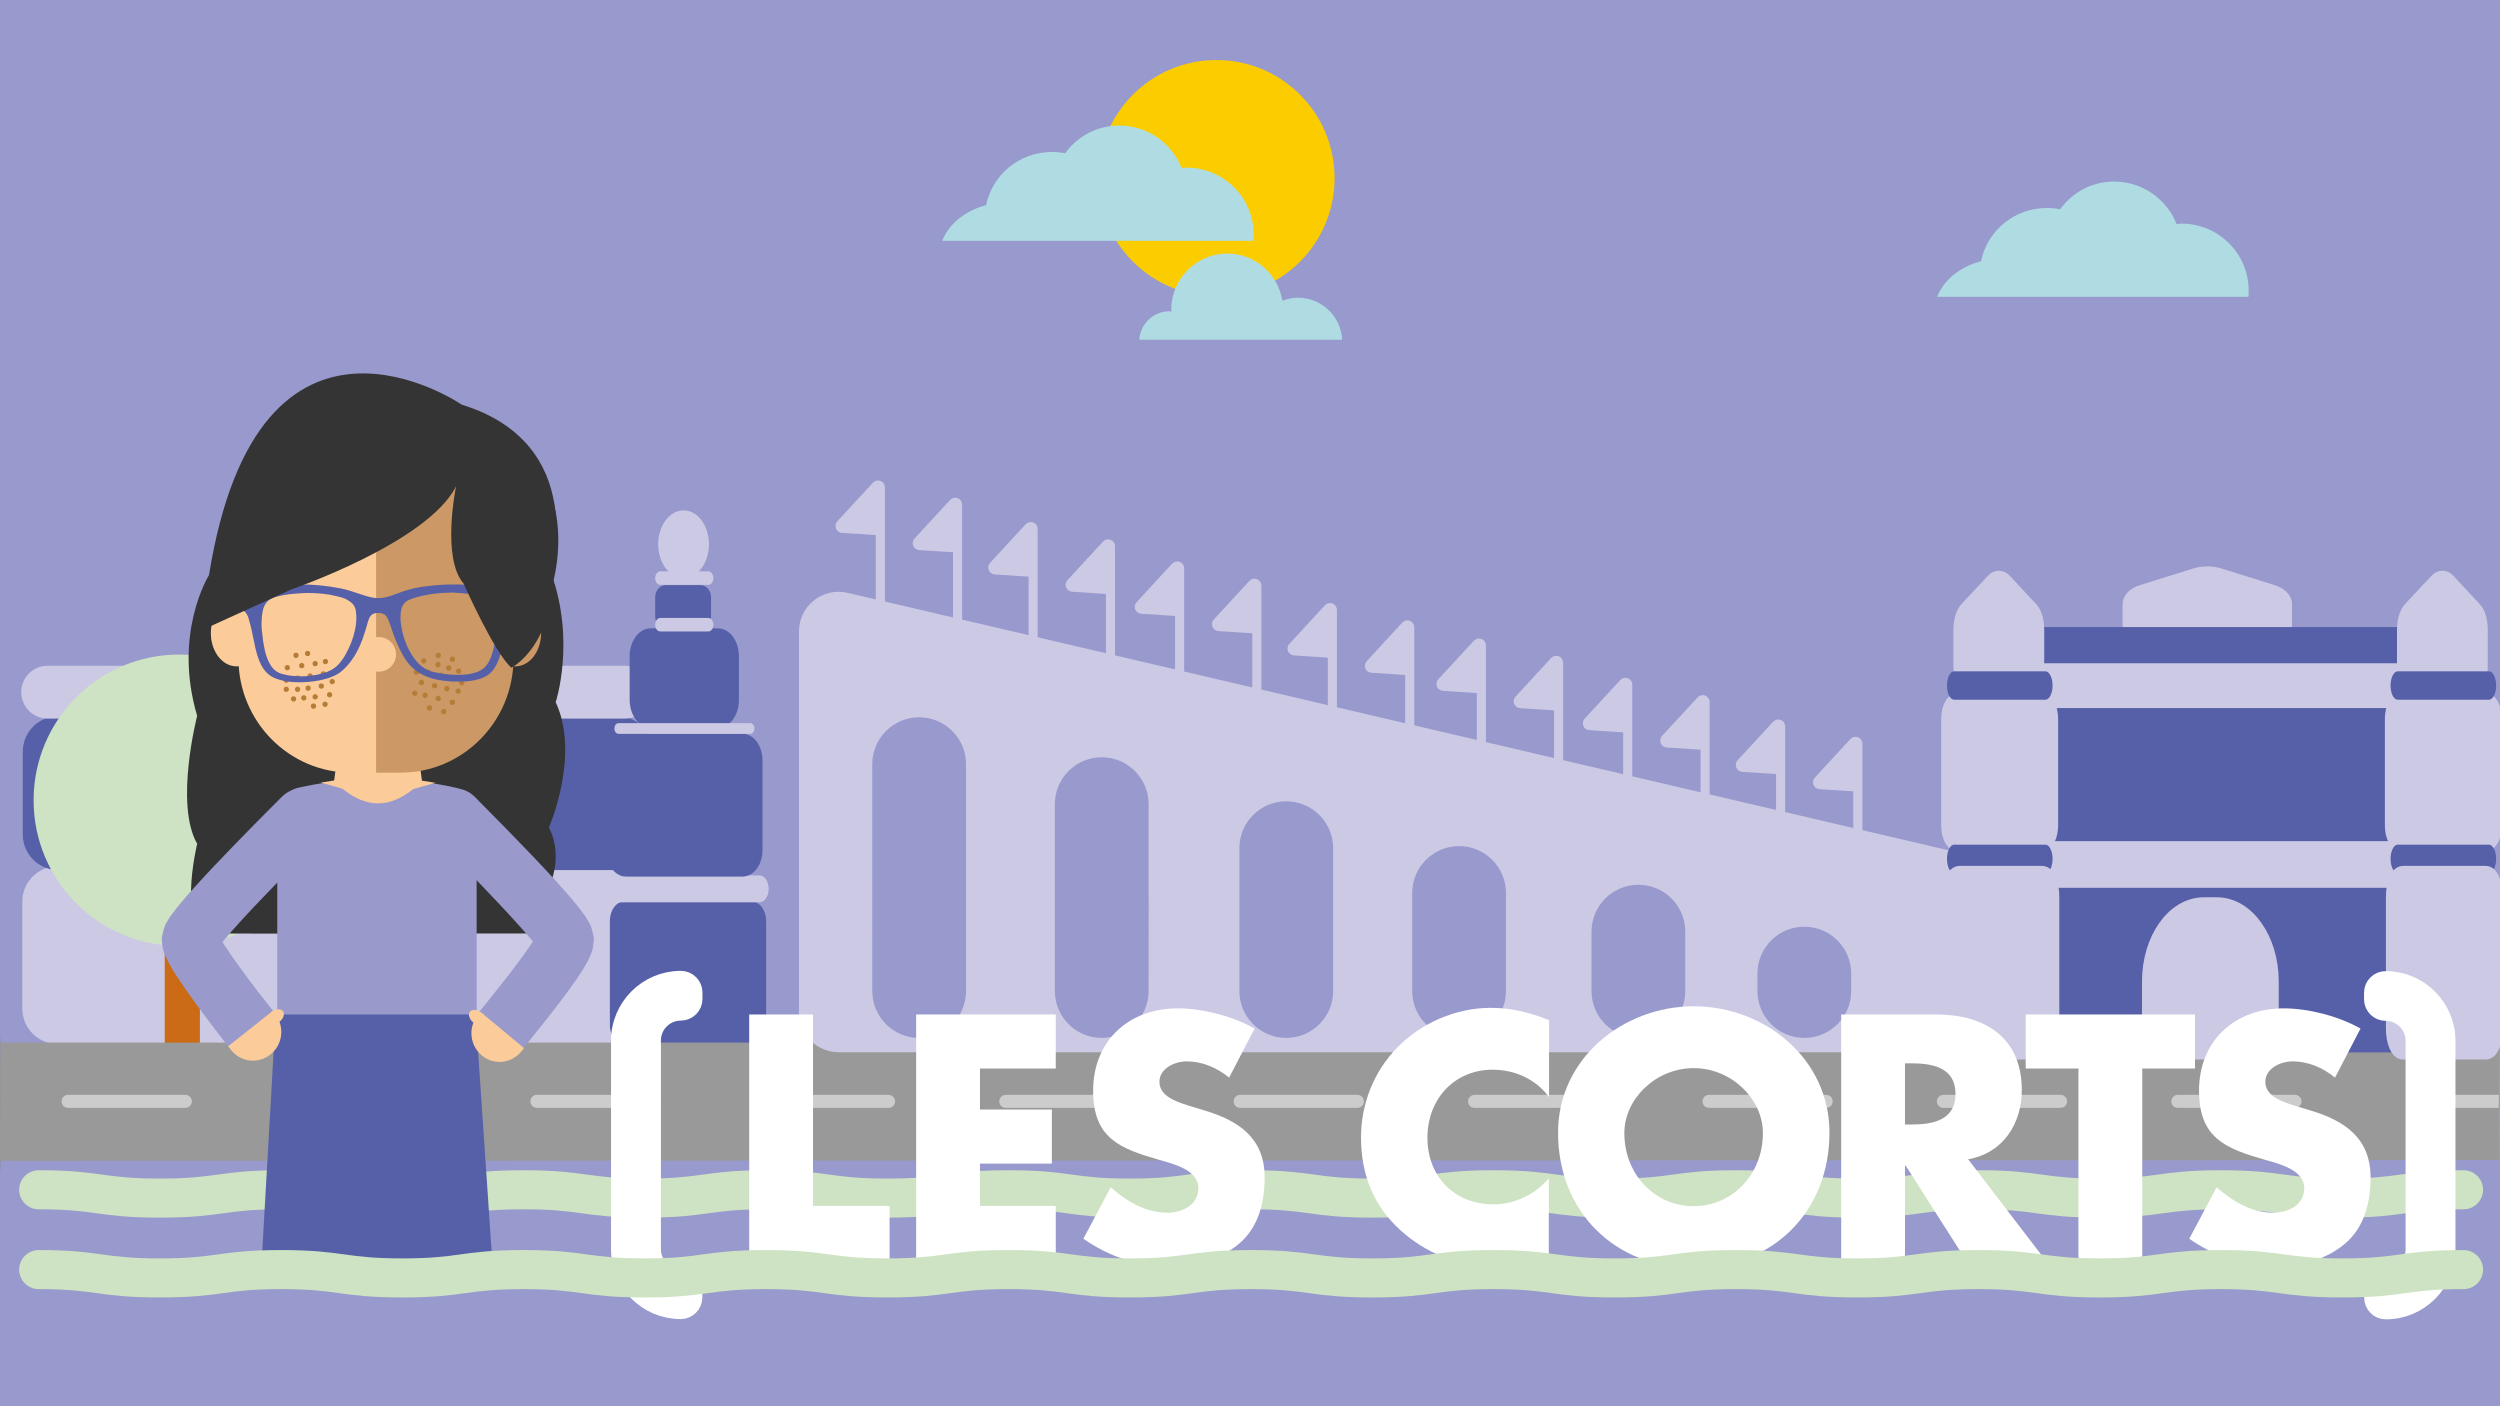 <?xml version="1.0" encoding="utf-8"?>
<!-- Generator: Adobe Illustrator 18.1.0, SVG Export Plug-In . SVG Version: 6.00 Build 0)  -->
<svg version="1.1" xmlns="http://www.w3.org/2000/svg" xmlns:xlink="http://www.w3.org/1999/xlink" x="0px" y="0px" viewBox="0 0 1919.7 1080" enable-background="new 0 0 1919.7 1080" xml:space="preserve">
	<rect x="0" y="0" width="1919.7" height="1080" fill="#808080" stroke="none"/>
	<g id="FONS">
		<path fill="#9899CC" d="M0,0v794.4c0.7,4.3,0.7,102.4,0,106.7V1080h1919.7V0H0z"/>
	</g>
	<g id="SOL">
		<path fill="#FBCD00" d="M1024.8,136.8c0-50.1-40.6-90.7-90.7-90.7c-50.1,0-90.7,40.6-90.7,90.7c0,50.1,40.6,90.7,90.7,90.7
		C984.2,227.5,1024.8,186.9,1024.8,136.8z"/>
	</g>
	<g id="EDIFICI_2">
		<g>
			<ellipse fill="#CCC9E5" cx="524.9" cy="417.9" rx="19.5" ry="26"/>
			<path fill-rule="evenodd" clip-rule="evenodd" fill="#CCC9E5" d="M473.7,801.7H44.4c-15.1,0-27.3-12.2-27.3-27.3v-82
			c0-15.1,12.2-27.3,27.3-27.3h429.3c15.1,0,27.3,12.2,27.3,27.3v82C501,789.5,488.8,801.7,473.7,801.7z"/>
			<path fill-rule="evenodd" clip-rule="evenodd" fill="#5660A8" d="M474.1,668.1H44.8c-15.1,0-27.3-12.2-27.3-27.3v-63.6
			c0-15.1,12.2-27.3,27.3-27.3h429.3c15.1,0,27.3,12.2,27.3,27.3v63.6C501.4,655.9,489.2,668.1,474.1,668.1z"/>
			<path fill-rule="evenodd" clip-rule="evenodd" fill="#CCC9E5" d="M479.9,551.8H36.6c-11.2,0-20.3-9.1-20.3-20.3v0
			c0-11.2,9.1-20.3,20.3-20.3h443.2c11.2,0,20.3,9.1,20.3,20.3v0C500.2,542.7,491.1,551.8,479.9,551.8z"/>
			<path fill-rule="evenodd" clip-rule="evenodd" fill="#5660A8" d="M479.5,801.8h97.6c6.2,0,11.2-6.7,11.2-15v-79.6
			c0-8.3-5-15-11.2-15h-97.6c-6.2,0-11.2,6.7-11.2,15v79.6C468.2,795.1,473.3,801.8,479.5,801.8z"/>
			<path fill-rule="evenodd" clip-rule="evenodd" fill="#CCC9E5" d="M473.4,692.9h109.7c3.2,0,6-3.1,6.9-7.5l0,0
			c1.3-6.6-2.1-13.2-6.9-13.2H473.4c-4.7,0-8.1,6.6-6.9,13.2v0C467.4,689.8,470.2,692.9,473.4,692.9z"/>
			<path fill-rule="evenodd" clip-rule="evenodd" fill="#CCC9E5" d="M503.1,443.9L503.1,443.9c0,2.9,1.8,5.2,3.9,5.2h36.9
			c2.2,0,3.9-2.3,3.9-5.2l0,0c0-2.9-1.8-5.2-3.9-5.2H507C504.9,438.7,503.1,441,503.1,443.9z"/>
			<rect x="487.3" y="502.1" fill-rule="evenodd" clip-rule="evenodd" fill="#F3C100" width="57.1" height="8.6"/>
			<path fill-rule="evenodd" clip-rule="evenodd" fill="#5660A8" d="M480.6,673.1h89.7c8.4,0,15.2-9.1,15.2-20.3v-69
			c0-11.2-6.8-20.3-15.2-20.3h-89.7c-8.4,0-15.2,9.1-15.2,20.3v69C465.5,664,472.3,673.1,480.6,673.1z"/>
			<path fill-rule="evenodd" clip-rule="evenodd" fill="#5660A8" d="M499.6,558.9h51.7c8.9,0,16.1-9.6,16.1-21.4v-33.6
			c0-11.8-7.2-21.4-16.1-21.4h-51.7c-8.9,0-16.1,9.6-16.1,21.4v33.6C483.6,549.3,490.8,558.9,499.6,558.9z"/>
			<path fill-rule="evenodd" clip-rule="evenodd" fill="#CCC9E5" d="M474.9,563.5h101.3c1.7,0,3.1-1.8,3.1-4.1l0,0
			c0-2.3-1.4-4.1-3.1-4.1H474.9c-1.7,0-3.1,1.8-3.1,4.1l0,0C471.8,561.7,473.2,563.5,474.9,563.5z"/>
			<path fill-rule="evenodd" clip-rule="evenodd" fill="#5660A8" d="M511.3,482.5h26.5c4.5,0,8.2-4.2,8.2-9.3v-14.6
			c0-5.2-3.7-9.3-8.2-9.3h-26.5c-4.5,0-8.2,4.2-8.2,9.3v14.6C503.1,478.3,506.8,482.5,511.3,482.5z"/>
			<path fill-rule="evenodd" clip-rule="evenodd" fill="#CCC9E5" d="M503.1,479.7L503.1,479.7c0,2.9,1.8,5.2,3.9,5.2h36.9
			c2.2,0,3.9-2.3,3.9-5.2l0,0c0-2.9-1.8-5.2-3.9-5.2H507C504.9,474.5,503.1,476.8,503.1,479.7z"/>
		</g>
	</g>
	<g id="ARBRES">
		<g>
			<rect x="126.5" y="614.9" fill="#CB6B15" width="27" height="191"/>
		</g>
		<path fill="#CEE3C3" d="M249.6,614.5c0,61.8-50.1,111.9-111.9,111.9l0,0c-61.8,0-111.9-50.1-111.9-111.9l0,0
		c0-61.8,50.1-111.9,111.9-111.9l0,0C199.5,502.7,249.6,552.8,249.6,614.5L249.6,614.5z"/>
	</g>
	<g id="ONADES_1_CAPA_INFERIOR">
		<g>
			<path
				fill="none"
				stroke="#CEE3C3"
				stroke-width="30"
				stroke-linecap="round"
				stroke-linejoin="round"
				stroke-miterlimit="10"
				d="
			M29.7,913.6c46.5,0,46.5,6.4,93.1,6.4c46.5,0,46.5-6.4,93.1-6.4c46.5,0,46.5,6.4,93.1,6.4c46.5,0,46.5-6.4,93.1-6.4
			c46.5,0,46.5,6.4,93.1,6.4c46.5,0,46.5-6.4,93.1-6.4c46.5,0,46.5,6.4,93.1,6.4c46.5,0,46.5-6.4,93.1-6.4c46.5,0,46.5,6.4,93.1,6.4
			c46.5,0,46.5-6.4,93.1-6.4c46.5,0,46.5,6.4,93.1,6.4c46.5,0,46.5-6.4,93.1-6.4c46.5,0,46.5,6.4,93.1,6.4c46.5,0,46.5-6.4,93.1-6.4
			c46.5,0,46.5,6.4,93.1,6.4c46.5,0,46.5-6.4,93.1-6.4c46.5,0,46.5,6.4,93.1,6.4c46.5,0,46.5-6.4,93.1-6.4c46.5,0,46.5,6.4,93.1,6.4
			s46.5-6.4,93.1-6.4"/>
		</g>
	</g>
	<g id="CARRETERA">
		<path fill="#999999" d="M1919.1,800.6H0.3L0,891.4l1919-0.6C1918.7,867.8,1918.7,817,1919.1,800.6z"/>
		<path fill="#CDCCCC" d="M1918.8,840.7h-66.5c-2.8,0-5,2.2-5,5c0,2.8,2.2,5,5,5h66.4C1918.8,847.4,1918.8,844,1918.8,840.7z"/>
		<path fill="#CDCCCC" d="M1402.3,840.7h-90c-2.8,0-5,2.2-5,5c0,2.8,2.2,5,5,5h90c2.8,0,5-2.2,5-5
		C1407.3,843,1405.1,840.7,1402.3,840.7z"/>
		<path fill="#CDCCCC" d="M1582.3,840.7h-90c-2.8,0-5,2.2-5,5c0,2.8,2.2,5,5,5h90c2.8,0,5-2.2,5-5
		C1587.3,843,1585.1,840.7,1582.3,840.7z"/>
		<path fill="#CDCCCC" d="M1762.3,840.7h-90c-2.8,0-5,2.2-5,5c0,2.8,2.2,5,5,5h90c2.8,0,5-2.2,5-5
		C1767.3,843,1765.1,840.7,1762.3,840.7z"/>
		<path fill="#CDCCCC" d="M142.3,840.7h-90c-2.8,0-5,2.2-5,5c0,2.8,2.2,5,5,5h90c2.8,0,5-2.2,5-5C147.3,843,145.1,840.7,142.3,840.7z
		"/>
		<path fill="#CDCCCC" d="M322.3,840.7h-90c-2.8,0-5,2.2-5,5c0,2.8,2.2,5,5,5h90c2.8,0,5-2.2,5-5C327.3,843,325.1,840.7,322.3,840.7z
		"/>
		<path fill="#CDCCCC" d="M682.3,840.7h-90c-2.8,0-5,2.2-5,5c0,2.8,2.2,5,5,5h90c2.8,0,5-2.2,5-5C687.3,843,685.1,840.7,682.3,840.7z
		"/>
		<path fill="#CDCCCC" d="M1042.3,840.7h-90c-2.8,0-5,2.2-5,5c0,2.8,2.2,5,5,5h90c2.8,0,5-2.2,5-5
		C1047.3,843,1045.1,840.7,1042.3,840.7z"/>
		<g display="none">
			<path
				display="inline"
				fill="#999999"
				d="M-115.7-1376.4v726.7c0,62.4-50.8,113.2-113.2,113.2h-206.7
			c-112.2,0-203.4,91.3-203.4,203.4v79.2c0,62.4-50.8,113.2-113.2,113.2h-249.3c-89.9,0-166.4,58.7-193.2,139.7
			c23.7-0.2,52.7-0.1,56.5-0.1c0.4,0,21.7,0,43.2,0.1c20.4-29.8,54.7-49.5,93.5-49.5h249.3c112.2,0,203.4-91.3,203.4-203.4v-79.2
			c0-62.4,50.8-113.2,113.2-113.2h206.7c112.2,0,203.4-91.3,203.4-203.4v-726.7c0-112.2-91.3-203.4-203.4-203.4h-2199.5
			c-112.2,0-203.4,91.3-203.4,203.4v20.8c0,62.4-50.8,113.2-113.2,113.2h-853.5c-62.4,0-113.2-50.8-113.2-113.2v-1092
			c0-62.4,50.8-113.2,113.2-113.2h578.2c112.2,0,203.4-91.3,203.4-203.4v-765.1c0-62.4,50.8-113.2,113.2-113.2h783v-90.2h-783
			c-112.2,0-203.4,91.3-203.4,203.4v765.1c0,62.4-50.8,113.2-113.2,113.2h-578.2c-112.2,0-203.4,91.3-203.4,203.4v1092
			c0,112.2,91.3,203.4,203.4,203.4h853.5c112.2,0,203.4-91.3,203.4-203.4v-20.8c0-62.4,50.8-113.2,113.2-113.2h2199.5
			C-166.5-1489.6-115.7-1438.8-115.7-1376.4z"/>
			<path display="inline" fill="#CDCCCC" d="M-2862-2968c-2.8,0-5,2.2-5,5v90c0,2.8,2.2,5,5,5c2.8,0,5-2.2,5-5v-90
			C-2857-2965.8-2859.2-2968-2862-2968z"/>
			<path display="inline" fill="#CDCCCC" d="M-2862-3148c-2.8,0-5,2.2-5,5v90c0,2.8,2.2,5,5,5c2.8,0,5-2.2,5-5v-90
			C-2857-3145.8-2859.2-3148-2862-3148z"/>
			<path display="inline" fill="#CDCCCC" d="M-2705.7-1207.4c-12.8,3.4-26,5.1-39.3,5.1h-48.9c-2.8,0-5,2.2-5,5c0,2.8,2.2,5,5,5h48.9
			c14.2,0,28.3-1.8,41.9-5.4c2.7-0.7,4.3-3.4,3.6-6.1C-2700.3-1206.5-2703-1208.1-2705.7-1207.4z"/>
			<path display="inline" fill="#CDCCCC" d="M-2884-1202.3h-90c-2.8,0-5,2.2-5,5c0,2.8,2.2,5,5,5h90c2.8,0,5-2.2,5-5
			C-2879-1200-2881.2-1202.3-2884-1202.3z"/>
			<path display="inline" fill="#CDCCCC" d="M-2862-3328c-2.8,0-5,2.2-5,5v90c0,2.8,2.2,5,5,5c2.8,0,5-2.2,5-5v-90
			C-2857-3325.8-2859.2-3328-2862-3328z"/>
			<path display="inline" fill="#CDCCCC" d="M-3603.8-1202.4c-29.3-1-57.5-10.3-81.6-26.9c-2.3-1.6-5.4-1-7,1.3c-1.6,2.3-1,5.4,1.3,7
			c25.7,17.7,55.8,27.6,87,28.6c0.1,0,0.1,0,0.2,0c2.7,0,4.9-2.1,5-4.8C-3598.9-1200-3601-1202.3-3603.8-1202.4z"/>
			<path display="inline" fill="#CDCCCC" d="M-2862-3508c-2.8,0-5,2.2-5,5v90c0,2.8,2.2,5,5,5c2.8,0,5-2.2,5-5v-90
			C-2857-3505.8-2859.2-3508-2862-3508z"/>
			<path display="inline" fill="#CDCCCC" d="M-2862-2788c-2.8,0-5,2.2-5,5v18.7c0,23.4-5.1,45.8-15.2,66.7c-1.2,2.5-0.2,5.5,2.3,6.7
			c0.7,0.3,1.4,0.5,2.2,0.5c1.9,0,3.6-1,4.5-2.8c10.8-22.2,16.2-46.1,16.2-71v-18.7C-2857-2785.8-2859.2-2788-2862-2788z"/>
			<path display="inline" fill="#CDCCCC" d="M-3424-1202.3h-90c-2.8,0-5,2.2-5,5c0,2.8,2.2,5,5,5h90c2.8,0,5-2.2,5-5
			C-3419-1200-3421.2-1202.3-3424-1202.3z"/>
			<path display="inline" fill="#CDCCCC" d="M-2932.9-2632.2c-1.5-2.3-4.5-3.1-6.9-1.6c-24.1,14.9-52,22.8-80.5,22.8h-2.5
			c-2.8,0-5,2.2-5,5c0,2.8,2.2,5,5,5h2.5c30.4,0,60-8.4,85.8-24.3C-2932.2-2626.7-2931.5-2629.8-2932.9-2632.2z"/>
			<path display="inline" fill="#CDCCCC" d="M-3467.8-2606c0-2.8-2.2-5-5-5h-90c-2.8,0-5,2.2-5,5c0,2.8,2.2,5,5,5h90
			C-3470-2601-3467.8-2603.2-3467.8-2606z"/>
			<path display="inline" fill="#CDCCCC" d="M-3287.8-2606c0-2.8-2.2-5-5-5h-90c-2.8,0-5,2.2-5,5c0,2.8,2.2,5,5,5h90
			C-3290-2601-3287.8-2603.2-3287.8-2606z"/>
			<path display="inline" fill="#CDCCCC" d="M-3244-1202.3h-90c-2.8,0-5,2.2-5,5c0,2.8,2.2,5,5,5h90c2.8,0,5-2.2,5-5
			C-3239-1200-3241.2-1202.3-3244-1202.3z"/>
			<path display="inline" fill="#CDCCCC" d="M-3064-1202.3h-90c-2.8,0-5,2.2-5,5c0,2.8,2.2,5,5,5h90c2.8,0,5-2.2,5-5
			C-3059-1200-3061.2-1202.3-3064-1202.3z"/>
			<path
				display="inline"
				fill="#CDCCCC"
				d="M-2789-3662.8c-1.6-2.3-4.7-2.9-7-1.3c-25.8,17.7-45.8,42.2-58,70.9
			c-1.1,2.5,0.1,5.5,2.6,6.6c0.6,0.3,1.3,0.4,2,0.4c1.9,0,3.8-1.1,4.6-3c11.4-26.9,30.3-49.9,54.5-66.5
			C-2788.1-3657.5-2787.5-3660.6-2789-3662.8z"/>
			<path display="inline" fill="#CDCCCC" d="M-1645.7-1539.7h-90c-2.8,0-5,2.2-5,5c0,2.8,2.2,5,5,5h90c2.8,0,5-2.2,5-5
			C-1640.7-1537.5-1642.9-1539.7-1645.7-1539.7z"/>
			<path display="inline" fill="#CDCCCC" d="M-1465.7-1539.7h-90c-2.8,0-5,2.2-5,5c0,2.8,2.2,5,5,5h90c2.8,0,5-2.2,5-5
			C-1460.7-1537.5-1462.9-1539.7-1465.7-1539.7z"/>
			<path display="inline" fill="#CDCCCC" d="M-1825.7-1539.7h-90c-2.8,0-5,2.2-5,5c0,2.8,2.2,5,5,5h90c2.8,0,5-2.2,5-5
			C-1820.7-1537.5-1822.9-1539.7-1825.7-1539.7z"/>
			<path
				display="inline"
				fill="#CDCCCC"
				d="M-2588.2-1333c-2.7-0.5-5.3,1.3-5.8,4.1c-5.1,28.8-18.2,55.4-38.1,77
			c-1.9,2-1.7,5.2,0.3,7.1c1,0.9,2.2,1.3,3.4,1.3c1.4,0,2.7-0.5,3.7-1.6c21.2-23,35.2-51.4,40.6-82.1
			C-2583.7-1329.9-2585.5-1332.5-2588.2-1333z"/>
			<path display="inline" fill="#CDCCCC" d="M-1285.7-1539.7h-90c-2.8,0-5,2.2-5,5c0,2.8,2.2,5,5,5h90c2.8,0,5-2.2,5-5
			C-1280.7-1537.5-1282.9-1539.7-1285.7-1539.7z"/>
			<path display="inline" fill="#CDCCCC" d="M-1915.6-3687.7c0-2.8-2.2-5-5-5h-68.2c-2.8,0-5,2.2-5,5c0,2.8,2.2,5,5,5h68.2
			C-1917.9-3682.7-1915.6-3685-1915.6-3687.7z"/>
			<path display="inline" fill="#CDCCCC" d="M-1100.7-1534.7c0-2.8-2.2-5-5-5h-90c-2.8,0-5,2.2-5,5c0,2.8,2.2,5,5,5h90
			C-1102.9-1529.7-1100.7-1531.9-1100.7-1534.7z"/>
			<path display="inline" fill="#CDCCCC" d="M-2433.8-3687.7c0-2.8-2.2-5-5-5h-90c-2.8,0-5,2.2-5,5c0,2.8,2.2,5,5,5h90
			C-2436.1-3682.7-2433.8-3685-2433.8-3687.7z"/>
			<path
				display="inline"
				fill="#CDCCCC"
				d="M-2365.7-1539.7h-62.7c-9.4,0-18.8,0.8-28,2.4c-2.7,0.5-4.5,3.1-4.1,5.8
			c0.4,2.4,2.5,4.1,4.9,4.1c0.3,0,0.6,0,0.9-0.1c8.6-1.5,17.5-2.2,26.3-2.2h62.7c2.8,0,5-2.2,5-5
			C-2360.7-1537.5-2362.9-1539.7-2365.7-1539.7z"/>
			<path
				display="inline"
				fill="#CDCCCC"
				d="M-2538.6-1496.9c-23.1,21.1-39.6,48.2-47.6,78.2c-0.7,2.7,0.9,5.4,3.5,6.1
			c0.4,0.1,0.9,0.2,1.3,0.2c2.2,0,4.2-1.5,4.8-3.7c7.5-28.2,23-53.6,44.7-73.4c2-1.9,2.2-5,0.3-7.1
			C-2533.4-1498.7-2536.5-1498.8-2538.6-1496.9z"/>
			<path display="inline" fill="#CDCCCC" d="M-2005.7-1539.7h-90c-2.8,0-5,2.2-5,5c0,2.8,2.2,5,5,5h90c2.8,0,5-2.2,5-5
			C-2000.7-1537.5-2002.9-1539.7-2005.7-1539.7z"/>
			<path display="inline" fill="#CDCCCC" d="M-2073.8-3687.7c0-2.8-2.2-5-5-5h-90c-2.8,0-5,2.2-5,5c0,2.8,2.2,5,5,5h90
			C-2076.1-3682.7-2073.8-3685-2073.8-3687.7z"/>
			<path display="inline" fill="#CDCCCC" d="M-2253.8-3687.7c0-2.8-2.2-5-5-5h-90c-2.8,0-5,2.2-5,5c0,2.8,2.2,5,5,5h90
			C-2256.1-3682.7-2253.8-3685-2253.8-3687.7z"/>
			<path display="inline" fill="#CDCCCC" d="M-2185.7-1539.7h-90c-2.8,0-5,2.2-5,5c0,2.8,2.2,5,5,5h90c2.8,0,5-2.2,5-5
			C-2180.7-1537.5-2182.9-1539.7-2185.7-1539.7z"/>
			<path display="inline" fill="#CDCCCC" d="M-3107.8-2606c0-2.8-2.2-5-5-5h-90c-2.8,0-5,2.2-5,5c0,2.8,2.2,5,5,5h90
			C-3110-2601-3107.8-2603.2-3107.8-2606z"/>
			<path display="inline" fill="#CDCCCC" d="M-75.6-1331.9v90c0,2.8,2.2,5,5,5c2.8,0,5-2.2,5-5v-90c0-2.8-2.2-5-5-5
			C-73.3-1336.9-75.6-1334.7-75.6-1331.9z"/>
			<path display="inline" fill="#CDCCCC" d="M-65.6-701.9v-90c0-2.8-2.2-5-5-5c-2.8,0-5,2.2-5,5v90c0,2.8,2.2,5,5,5
			C-67.8-696.9-65.6-699.2-65.6-701.9z"/>
			<path display="inline" fill="#CDCCCC" d="M-65.6-971.9c0-2.8-2.2-5-5-5c-2.8,0-5,2.2-5,5v90c0,2.8,2.2,5,5,5c2.8,0,5-2.2,5-5
			V-971.9z"/>
			<path display="inline" fill="#CDCCCC" d="M-73.9-617.2c-2.7-0.6-5.4,1-6,3.7c-6.9,28.4-21.7,54.1-42.9,74.5
			c-2,1.9-2.1,5.1-0.2,7.1c1,1,2.3,1.5,3.6,1.5c1.2,0,2.5-0.5,3.5-1.4c22.6-21.7,38.4-49.1,45.7-79.3
			C-69.5-613.8-71.2-616.5-73.9-617.2z"/>
			<path display="inline" fill="#CDCCCC" d="M-65.6-1151.9c0-2.8-2.2-5-5-5c-2.8,0-5,2.2-5,5v90c0,2.8,2.2,5,5,5c2.8,0,5-2.2,5-5
			V-1151.9z"/>
			<path display="inline" fill="#CDCCCC" d="M-2708.8-3682.6c0.1,0,0.1,0,0.2,0c1.6-0.1,3.3-0.1,5-0.1h84.8c2.8,0,5-2.2,5-5
			c0-2.8-2.2-5-5-5h-84.8c-1.8,0-3.6,0-5.3,0.1c-2.8,0.1-4.9,2.4-4.8,5.2C-2713.7-3684.8-2711.5-3682.6-2708.8-3682.6z"/>
			<path display="inline" fill="#CDCCCC" d="M-3756.9-1827.2c2.8,0,5-2.2,5-5v-90c0-2.8-2.2-5-5-5c-2.8,0-5,2.2-5,5v90
			C-3761.9-1829.5-3759.6-1827.2-3756.9-1827.2z"/>
			<path display="inline" fill="#CDCCCC" d="M-3756.9-2007.2c2.8,0,5-2.2,5-5v-90c0-2.8-2.2-5-5-5c-2.8,0-5,2.2-5,5v90
			C-3761.9-2009.5-3759.6-2007.2-3756.9-2007.2z"/>
			<path display="inline" fill="#CDCCCC" d="M-3756.9-2187.2c2.8,0,5-2.2,5-5v-90c0-2.8-2.2-5-5-5c-2.8,0-5,2.2-5,5v90
			C-3761.9-2189.5-3759.6-2187.2-3756.9-2187.2z"/>
			<path display="inline" fill="#CDCCCC" d="M-3751.9-1355.6v-26.6c0-2.8-2.2-5-5-5c-2.8,0-5,2.2-5,5v26.6c0,22.1,4.3,43.5,12.9,63.7
			c0.8,1.9,2.7,3.1,4.6,3.1c0.7,0,1.3-0.1,1.9-0.4c2.5-1.1,3.7-4,2.7-6.6C-3747.8-1314.8-3751.9-1334.9-3751.9-1355.6z"/>
			<path display="inline" fill="#CDCCCC" d="M-3756.9-1647.2c2.8,0,5-2.2,5-5v-90c0-2.8-2.2-5-5-5c-2.8,0-5,2.2-5,5v90
			C-3761.9-1649.5-3759.6-1647.2-3756.9-1647.2z"/>
			<path display="inline" fill="#CDCCCC" d="M-81.8-1419.9c0.6,2.2,2.6,3.6,4.8,3.6c0.5,0,0.9-0.1,1.4-0.2c2.6-0.8,4.2-3.6,3.4-6.2
			c-8.8-29.8-26-56.5-49.6-77c-2.1-1.8-5.2-1.6-7.1,0.5c-1.8,2.1-1.6,5.2,0.5,7.1C-106.2-1472.9-90.1-1447.9-81.8-1419.9z"/>
			<path display="inline" fill="#CDCCCC" d="M-3756.9-1467.2c2.8,0,5-2.2,5-5v-90c0-2.8-2.2-5-5-5c-2.8,0-5,2.2-5,5v90
			C-3761.9-1469.5-3759.6-1467.2-3756.9-1467.2z"/>
			<path display="inline" fill="#CDCCCC" d="M-3756.9-2367.2c2.8,0,5-2.2,5-5v-75.4c0-4.7,0.2-9.4,0.6-14.1c0.2-2.8-1.8-5.2-4.5-5.4
			c-2.7-0.2-5.2,1.8-5.4,4.5c-0.5,5-0.7,10-0.7,15v75.4C-3761.9-2369.5-3759.6-2367.2-3756.9-2367.2z"/>
			<path display="inline" fill="#CDCCCC" d="M-655.7-1529.7h90c2.8,0,5-2.2,5-5c0-2.8-2.2-5-5-5h-90c-2.8,0-5,2.2-5,5
			C-660.7-1531.9-658.4-1529.7-655.7-1529.7z"/>
			<path display="inline" fill="#CDCCCC" d="M-475.7-1529.7h90c2.8,0,5-2.2,5-5c0-2.8-2.2-5-5-5h-90c-2.8,0-5,2.2-5,5
			C-480.7-1531.9-478.4-1529.7-475.7-1529.7z"/>
			<path
				display="inline"
				fill="#CDCCCC"
				d="M-295.7-1529.7h66.8c7.5,0,15.1,0.5,22.4,1.6c0.2,0,0.5,0.1,0.7,0.1
			c2.4,0,4.6-1.8,4.9-4.3c0.4-2.7-1.5-5.3-4.2-5.7c-7.9-1.2-15.9-1.7-23.9-1.7h-66.8c-2.8,0-5,2.2-5,5
			C-300.7-1531.9-298.4-1529.7-295.7-1529.7z"/>
			<path display="inline" fill="#CDCCCC" d="M-611.4-193.4c-1.1,2.5,0.1,5.5,2.6,6.6c0.6,0.3,1.3,0.4,2,0.4c1.9,0,3.8-1.1,4.6-3
			c8.8-20.4,13.2-42.1,13.2-64.5v-25.7c0-2.8-2.2-5-5-5c-2.8,0-5,2.2-5,5v25.7C-599-232.9-603.2-212.5-611.4-193.4z"/>
			<path display="inline" fill="#CDCCCC" d="M-3647-2598.5c-0.9-2.6-3.8-4-6.4-3c-29.3,10.4-55,29-74.2,53.7c-1.7,2.2-1.3,5.3,0.9,7
			c0.9,0.7,2,1.1,3.1,1.1c1.5,0,3-0.7,4-1.9c18-23.2,42.1-40.6,69.6-50.4C-3647.4-2593-3646.1-2595.9-3647-2598.5z"/>
			<path display="inline" fill="#CDCCCC" d="M-1015.7-1529.7h90c2.8,0,5-2.2,5-5c0-2.8-2.2-5-5-5h-90c-2.8,0-5,2.2-5,5
			C-1020.7-1531.9-1018.4-1529.7-1015.7-1529.7z"/>
			<path display="inline" fill="#CDCCCC" d="M-835.7-1529.7h90c2.8,0,5-2.2,5-5c0-2.8-2.2-5-5-5h-90c-2.8,0-5,2.2-5,5
			C-840.7-1531.9-838.4-1529.7-835.7-1529.7z"/>
			<path display="inline" fill="#CDCCCC" d="M-377.9-496.4h-57.8c-11.1,0-22.2,1.1-33,3.3c-2.7,0.6-4.4,3.2-3.9,5.9
			c0.5,2.4,2.6,4,4.9,4c0.3,0,0.7,0,1-0.1c10.1-2.1,20.6-3.1,31-3.1h57.8c2.8,0,5-2.2,5-5C-372.9-494.2-375.1-496.4-377.9-496.4z"/>
			<path display="inline" fill="#CDCCCC" d="M-549.6-450.1c-22.4,21.8-38,49.4-45.1,79.7c-0.6,2.7,1,5.4,3.7,6
			c0.4,0.1,0.8,0.1,1.1,0.1c2.3,0,4.3-1.6,4.9-3.9c6.7-28.4,21.3-54.3,42.4-74.8c2-1.9,2-5.1,0.1-7.1
			C-544.4-452-547.6-452-549.6-450.1z"/>
			<path display="inline" fill="#CDCCCC" d="M-199.1-499.3c-9.8,1.9-19.8,2.9-29.8,2.9h-59c-2.8,0-5,2.2-5,5c0,2.8,2.2,5,5,5h59
			c10.7,0,21.4-1,31.8-3.1c2.7-0.5,4.5-3.2,3.9-5.9C-193.7-498.1-196.4-499.8-199.1-499.3z"/>
			<path
				display="inline"
				fill="#CDCCCC"
				d="M-1012.8-95.3c-0.3-2.7-2.7-4.7-5.5-4.5c-31,3.1-60.4,15.1-84.8,34.5
			c-2.2,1.7-2.5,4.9-0.8,7c1,1.2,2.4,1.9,3.9,1.9c1.1,0,2.2-0.4,3.1-1.1c23-18.2,50.5-29.4,79.6-32.4
			C-1014.5-90.1-1012.5-92.5-1012.8-95.3z"/>
			<path
				display="inline"
				fill="#CDCCCC"
				d="M-659.2-125.7c-1.6-2.3-4.7-2.9-6.9-1.3c-24.2,16.5-52.5,25.6-81.8,26.4
			c-2.8,0.1-4.9,2.4-4.9,5.1c0.1,2.7,2.3,4.9,5,4.9c0,0,0.1,0,0.1,0c31.2-0.9,61.4-10.6,87.1-28.2
			C-658.2-120.4-657.6-123.5-659.2-125.7z"/>
			<path display="inline" fill="#CDCCCC" d="M-832.8-95.6c0-2.8-2.2-5-5-5h-90c-2.8,0-5,2.2-5,5c0,2.8,2.2,5,5,5h90
			C-835-90.6-832.8-92.8-832.8-95.6z"/>
		</g>
		<path fill="#CDCCCC" d="M1222.3,840.7h-90c-2.8,0-5,2.2-5,5c0,2.8,2.2,5,5,5h90c2.8,0,5-2.2,5-5
		C1227.3,843,1225.1,840.7,1222.3,840.7z"/>
		<path fill="#CDCCCC" d="M502.3,840.7h-90c-2.8,0-5,2.2-5,5c0,2.8,2.2,5,5,5h90c2.8,0,5-2.2,5-5C507.3,843,505.1,840.7,502.3,840.7z
		"/>
		<path fill="#CDCCCC" d="M862.3,840.7h-90c-2.8,0-5,2.2-5,5c0,2.8,2.2,5,5,5h90c2.8,0,5-2.2,5-5C867.3,843,865.1,840.7,862.3,840.7z
		"/>
	</g>
	<g id="EDIFICI_1">
		<g>
			<path fill="#CCC9E5" stroke="#CCC9E5" stroke-width="7" stroke-miterlimit="10" d="M676,479.5V374.3c0-1.7-2-2.5-3.2-1.2
			l-27.3,29.6c-1,1.1-0.3,2.9,1.2,3l29.2,1.9"/>
			<path fill="#CCC9E5" stroke="#CCC9E5" stroke-width="7" stroke-miterlimit="10" d="M735.3,492.7V387.5c0-1.7-2-2.5-3.2-1.2
			l-27.3,29.6c-1,1.1-0.3,2.9,1.2,3l29.2,1.9"/>
			<path fill="#CCC9E5" stroke="#CCC9E5" stroke-width="7" stroke-miterlimit="10" d="M793.3,511.4V406.2c0-1.7-2-2.5-3.2-1.2
			l-27.3,29.6c-1,1.1-0.3,2.9,1.2,3l29.2,1.9"/>
			<path fill="#CCC9E5" stroke="#CCC9E5" stroke-width="7" stroke-miterlimit="10" d="M852.7,524.7V419.5c0-1.7-2-2.5-3.2-1.2
			l-27.3,29.6c-1,1.1-0.3,2.9,1.2,3l29.2,1.9"/>
			<path fill="#CCC9E5" stroke="#CCC9E5" stroke-width="7" stroke-miterlimit="10" d="M905.8,541.6V436.4c0-1.7-2-2.5-3.2-1.2
			l-27.3,29.6c-1,1.1-0.3,2.9,1.2,3l29.2,1.9"/>
			<path fill="#CCC9E5" stroke="#CCC9E5" stroke-width="7" stroke-miterlimit="10" d="M965.1,554.9V449.7c0-1.7-2-2.5-3.2-1.2
			l-27.3,29.6c-1,1.1-0.3,2.9,1.2,3l29.2,1.9"/>
			<path fill="#CCC9E5" stroke="#CCC9E5" stroke-width="7" stroke-miterlimit="10" d="M1023.1,573.6V468.4c0-1.7-2-2.5-3.2-1.2
			l-27.3,29.6c-1,1.1-0.3,2.9,1.2,3l29.2,1.9"/>
			<path fill="#CCC9E5" stroke="#CCC9E5" stroke-width="7" stroke-miterlimit="10" d="M1082.5,586.9V481.7c0-1.7-2-2.5-3.2-1.2
			l-27.3,29.6c-1,1.1-0.3,2.9,1.2,3l29.2,1.9"/>
			<path fill="#CCC9E5" stroke="#CCC9E5" stroke-width="7" stroke-miterlimit="10" d="M1137.5,600.8V495.6c0-1.7-2-2.5-3.2-1.2
			l-27.3,29.6c-1,1.1-0.3,2.9,1.2,3l29.2,1.9"/>
			<path fill="#CCC9E5" stroke="#CCC9E5" stroke-width="7" stroke-miterlimit="10" d="M1196.8,614.1V508.9c0-1.7-2-2.5-3.2-1.2
			l-27.3,29.6c-1,1.1-0.3,2.9,1.2,3l29.2,1.9"/>
			<path fill="#CCC9E5" stroke="#CCC9E5" stroke-width="7" stroke-miterlimit="10" d="M1249.9,631V525.8c0-1.7-2-2.5-3.2-1.2
			l-27.3,29.6c-1,1.1-0.3,2.9,1.2,3l29.2,1.9"/>
			<path fill="#CCC9E5" stroke="#CCC9E5" stroke-width="7" stroke-miterlimit="10" d="M1309.3,644.3V539.1c0-1.7-2-2.5-3.2-1.2
			l-27.3,29.6c-1,1.1-0.3,2.9,1.2,3l29.2,1.9"/>
			<path fill="#CCC9E5" stroke="#CCC9E5" stroke-width="7" stroke-miterlimit="10" d="M1367.3,663V557.8c0-1.7-2-2.5-3.2-1.2
			l-27.3,29.6c-1,1.1-0.3,2.9,1.2,3l29.2,1.9"/>
			<path fill="#CCC9E5" stroke="#CCC9E5" stroke-width="7" stroke-miterlimit="10" d="M1426.6,676.3V571.1c0-1.7-2-2.5-3.2-1.2
			l-27.3,29.6c-1,1.1-0.3,2.9,1.2,3l29.2,1.9"/>
			<path
				fill-rule="evenodd"
				clip-rule="evenodd"
				fill="#CCC9E5"
				stroke="#CCC9E5"
				stroke-width="11"
				stroke-miterlimit="10"
				d="
			M1572.9,676.5L649.7,460.6c-15.7-3.7-30.7,8.2-30.7,24.3v292.6c0,13.8,11.2,25,25,25h61.8c-22.9,0-41.5-18.6-41.5-41.5V586.8
			c0-22.9,18.6-41.5,41.5-41.5h0c22.9,0,41.5,18.6,41.5,41.5V761c0,22.9-18.6,41.5-41.5,41.5H846c-22.9,0-41.5-18.6-41.5-41.5V617.5
			c0-22.9,18.6-41.5,41.5-41.5h0c22.9,0,41.5,18.6,41.5,41.5V761c0,22.9-18.6,41.5-41.5,41.5h141.7c-22.9,0-41.5-18.6-41.5-41.5
			V651.3c0-22.9,18.6-41.5,41.5-41.5h0c22.9,0,41.5,18.6,41.5,41.5V761c0,22.9-18.6,41.5-41.5,41.5h132.7
			c-22.9,0-41.5-18.6-41.5-41.5v-75.3c0-22.9,18.6-41.5,41.5-41.5l0,0c22.9,0,41.5,18.6,41.5,41.5V761c0,22.9-18.6,41.5-41.5,41.5
			h137.7c-22.9,0-41.5-18.6-41.5-41.5v-45.6c0-22.9,18.6-41.5,41.5-41.5s41.5,18.6,41.5,41.5V761c0,22.9-18.6,41.5-41.5,41.5h127.4
			c-22.9,0-41.5-18.6-41.5-41.5v-13.4c0-22.9,18.6-41.5,41.5-41.5c22.9,0,41.5,18.6,41.5,41.5V761c0,22.9-18.6,41.5-41.5,41.5h181.7
			c13.8,0,25-11.2,25-25v-76.7C1592.2,689.2,1584.2,679.1,1572.9,676.5z"/>
		</g>
	</g>
	<g id="EDIFICI_3">
		<g>
			<path
				fill-rule="evenodd"
				clip-rule="evenodd"
				fill="#CCC9E5"
				stroke="#CCC9E5"
				stroke-width="11"
				stroke-miterlimit="10"
				d="
			M1654,491.4h81.9c10.3,0,18.6-4.7,18.6-10.6v-17c0-3.9-3.7-7.4-9.7-9.3l-20.1-6.3l-20.8-6.5c-5.6-1.7-12.3-1.7-17.9,0l-20.8,6.5
			l-20.1,6.3c-6,1.9-9.7,5.4-9.7,9.3v17C1635.3,486.6,1643.7,491.4,1654,491.4z"/>
			<path fill-rule="evenodd" clip-rule="evenodd" fill="#5660A8" d="M1556.1,669.2h279.7c12.1,0,21.9-9.8,21.9-21.9v-95
			c0-12.1-9.8-21.9-21.9-21.9h-279.7c-12.1,0-21.9,9.8-21.9,21.9v95C1534.1,659.4,1544,669.2,1556.1,669.2z"/>
			<path fill-rule="evenodd" clip-rule="evenodd" fill="#5660A8" d="M1524.2,514.7h341.4c9.1,0,16.6-7.4,16.6-16.6v0
			c0-9.1-7.4-16.6-16.6-16.6h-341.4c-9.1,0-16.6,7.4-16.6,16.6v0C1507.6,507.3,1515.1,514.7,1524.2,514.7z"/>
			<path fill-rule="evenodd" clip-rule="evenodd" fill="#5660A8" d="M1557.5,808.1h279.7c12.1,0,21.9-9.8,21.9-21.9v-95
			c0-12.1-9.8-21.9-21.9-21.9h-279.7c-12.1,0-21.9,9.8-21.9,21.9v95C1535.5,798.3,1545.4,808.1,1557.5,808.1z"/>
			<path
				fill-rule="evenodd"
				clip-rule="evenodd"
				fill="#CCC9E5"
				stroke="#CCC9E5"
				stroke-width="11"
				stroke-miterlimit="10"
				d="
			M1526.7,676.2H1848c5.6,0,10.1-4.5,10.1-10.1l0,0v-5.5h0.5l0-0.1l-0.9-2.5c-1.5-4-5.2-6.6-9.5-6.6h-321.6c-4.2,0-8,2.6-9.5,6.6
			l-0.9,2.5l0,0.1h0.5v5.5l0,0C1516.6,671.6,1521.1,676.2,1526.7,676.2z"/>
			<path
				fill-rule="evenodd"
				clip-rule="evenodd"
				fill="#CCC9E5"
				stroke="#CCC9E5"
				stroke-width="11"
				stroke-miterlimit="10"
				d="
			M1539,538.2h312.2c4.8,0,8.7-3.9,8.7-8.7l0,0v-4.8h0.4l0-0.1l-1.8-4.4c-1.3-3.3-4.5-5.4-8.1-5.4h-310.8c-3.6,0-6.8,2.2-8.1,5.4
			l-1.8,4.4l0,0.1h0.4v4.8l0,0C1530.3,534.3,1534.2,538.2,1539,538.2z"/>
			<path
				fill-rule="evenodd"
				clip-rule="evenodd"
				fill="#CCC9E5"
				stroke="#CCC9E5"
				stroke-width="11"
				stroke-miterlimit="10"
				d="
			M1915.6,633.8v-81.7c0-8.2-3.4-14.8-7.6-14.8h-63.6c-4.2,0-7.6,6.6-7.6,14.8v81.7c0,8.2,3.4,14.8,7.6,14.8h63.6
			C1912.2,648.6,1915.6,642,1915.6,633.8z"/>
			<path
				fill-rule="evenodd"
				clip-rule="evenodd"
				fill="#CCC9E5"
				stroke="#CCC9E5"
				stroke-width="11"
				stroke-miterlimit="10"
				d="
			M1855.3,529.8h40.3c5.1,0,9.2-8,9.2-17.9v-28.7c0-6.5-1.8-12.6-4.8-15.7l-9.9-10.6l-10.2-11c-2.7-2.9-6.1-2.9-8.8,0l-10.3,11
			l-9.9,10.6c-2.9,3.1-4.8,9.2-4.8,15.7v28.7C1846.2,521.7,1850.3,529.8,1855.3,529.8z"/>
			<path fill-rule="evenodd" clip-rule="evenodd" fill="#5660A8" d="M1841.2,537.3h70c2.6,0,4.8-3.5,5.4-8.4v0
			c0.8-6.8-1.8-13.4-5.4-13.4h-70c-3.6,0-6.2,6.6-5.4,13.4v0C1836.4,533.9,1838.6,537.3,1841.2,537.3z"/>
			<path fill-rule="evenodd" clip-rule="evenodd" fill="#5660A8" d="M1841.2,670.4h70c2.6,0,4.8-3.5,5.4-8.4l0,0
			c0.8-6.8-1.8-13.4-5.4-13.4h-70c-3.6,0-6.2,6.6-5.4,13.4l0,0C1836.4,666.9,1838.6,670.4,1841.2,670.4z"/>
			<path
				fill-rule="evenodd"
				clip-rule="evenodd"
				fill="#CCC9E5"
				stroke="#CCC9E5"
				stroke-width="11"
				stroke-miterlimit="10"
				d="
			M1916.4,789.8V688.7c0-10.1-3.4-18.3-7.6-18.3h-63.6c-4.2,0-7.6,8.2-7.6,18.3v101.1c0,10.1,3.4,18.3,7.6,18.3h63.6
			C1913,808.1,1916.4,799.9,1916.4,789.8z"/>
			<path
				fill-rule="evenodd"
				clip-rule="evenodd"
				fill="#CCC9E5"
				stroke="#CCC9E5"
				stroke-width="11"
				stroke-miterlimit="10"
				d="
			M1574.9,633.8v-81.7c0-8.2-3.4-14.8-7.6-14.8h-63.6c-4.2,0-7.6,6.6-7.6,14.8v81.7c0,8.2,3.4,14.8,7.6,14.8h63.6
			C1571.5,648.6,1574.9,642,1574.9,633.8z"/>
			<path
				fill-rule="evenodd"
				clip-rule="evenodd"
				fill="#CCC9E5"
				stroke="#CCC9E5"
				stroke-width="11"
				stroke-miterlimit="10"
				d="
			M1514.7,529.8h40.3c5.1,0,9.2-8,9.2-17.9v-28.7c0-6.5-1.8-12.6-4.8-15.7l-9.9-10.6l-10.2-11c-2.7-2.9-6.1-2.9-8.8,0l-10.3,11
			l-9.9,10.6c-2.9,3.1-4.8,9.2-4.8,15.7v28.7C1505.5,521.7,1509.6,529.8,1514.7,529.8z"/>
			<path fill-rule="evenodd" clip-rule="evenodd" fill="#5660A8" d="M1500.6,537.3h70c2.6,0,4.8-3.5,5.4-8.4v0
			c0.8-6.8-1.8-13.4-5.4-13.4h-70c-3.6,0-6.2,6.6-5.4,13.4v0C1495.7,533.9,1498,537.3,1500.6,537.3z"/>
			<path fill-rule="evenodd" clip-rule="evenodd" fill="#5660A8" d="M1500.6,670.4h70c2.6,0,4.8-3.5,5.4-8.4l0,0
			c0.8-6.8-1.8-13.4-5.4-13.4h-70c-3.6,0-6.2,6.6-5.4,13.4l0,0C1495.7,666.9,1498,670.4,1500.6,670.4z"/>
			<path
				fill-rule="evenodd"
				clip-rule="evenodd"
				fill="#CCC9E5"
				stroke="#CCC9E5"
				stroke-width="11"
				stroke-miterlimit="10"
				d="
			M1575.8,789.8V688.7c0-10.1-3.4-18.3-7.6-18.3h-63.6c-4.2,0-7.6,8.2-7.6,18.3v101.1c0,10.1,3.4,18.3,7.6,18.3h63.6
			C1572.4,808.1,1575.8,799.9,1575.8,789.8z"/>
			<path fill-rule="evenodd" clip-rule="evenodd" fill="#CCC9E5" stroke="#CCC9E5" stroke-width="11" stroke-miterlimit="10" d="
			M1744.3,808.1v-54.4c0-32.7-18.8-59.2-42-59.2h-10c-23.2,0-42,26.5-42,59.2v54.4H1744.3z"/>
		</g>
	</g>
	<g id="NUVOLS">
		<path
			fill="#AFDCE3"
			d="M1726.5,227.9c0.2-2,0.2-3,0.2-4.7c0-28.6-23.2-51.5-51.7-51.5c-1.3,0-2.4,0.4-3.6,0.4
		c-7.6-19.1-26.1-32.7-48-32.7c-17.1,0-32.1,8.4-41.5,21.3c-3.3-0.7-6.7-1-10.1-1c-25,0-45.8,17.4-50.6,40.9
		c-16,4.1-28.6,14.3-33.7,27.3H1726.5z"/>
		<path fill="#AFDCE3" d="M1030.6,260.9c-0.9-18-15.7-32.3-33.9-32.3c-4.2,0-8.3,0.9-12,2.4c-3.2-20.5-20.9-36.3-42.3-36.3
		c-23.7,0-43,19.3-43,43c0,0.5,0.2,1.1,0.2,1.6c-0.5,0-1.1-0.3-1.6-0.3c-12.4,0-22.5,9.9-23.1,21.9H1030.6z"/>
		<path
			fill="#AFDCE3"
			d="M962.5,184.9c0.2-2,0.2-3,0.2-4.7c0-28.6-23.2-51.5-51.7-51.5c-1.3,0-2.4,0.4-3.6,0.4
		c-7.6-19.1-26.1-32.7-48-32.7c-17.1,0-32.1,8.4-41.5,21.3c-3.3-0.7-6.7-1-10.1-1c-25,0-45.8,17.4-50.6,40.9
		c-16,4.1-28.6,14.3-33.7,27.3H962.5z"/>
	</g>
	<g id="AVATAR">
		<g>
			<path fill="#261A11" d="M127.5,534.1"/>
			<path
				fill="#343434"
				d="M380,716.8h40.2c0,0,10.4-6.9,0-32.7c0,0,13.8-24.4,1.3-48.7c0,0,24.3-55.4,5.2-96.2c0,0,15.6-47-3.8-100
			c0,0,30-98.2-68.4-128.5c0,0-155.8-106.9-194,130.9c0,0-28,44.5-9.1,108.1c0,0-17.5,67.7,0,98.2c0,0-17.2,71.3,14,68.9l38.1,0.1"/>
			<g>
				<polygon fill="#676767" points="263.5,983.8 195.4,983.8 195.4,972.4 201.3,962 263.5,972.2 			"/>
				<polygon fill="#676767" points="314.6,984.4 382.8,985.7 383.5,974.3 377.6,962.1 315.5,970.3 			"/>
			</g>
			<polyline fill="#5660A8" points="315.4,972.3 377.6,962.1 365,776.2 211.9,776.2 201.3,962.1 263.5,972.3 		"/>
			<g>
				<path
					fill="#9999CC"
					d="M364.5,611.8c-8.6-8.6-22.6-8.6-31.1,0c-8.5,8.6-8.5,22.5,0,31l4.5,4.5c11,11,21.9,22.2,32.6,33.3
				c10.7,11.2,21.4,22.5,31.3,33.7c2.4,2.8,4.9,5.6,7.1,8.3l0.3,0.4l-2.4,3.6c-8.2,11.9-17.8,24.2-27.4,36.2L368,777l33.9,27.8
				l11.7-14.5c10-12.5,19.8-24.9,29.4-38.8l1.8-2.7l2.3-3.5c2-3.3,4.1-6.7,5.6-10.2c0.9-1.7,1.4-3.5,2.1-5.2
				c0.4-1.8,0.7-3.5,0.9-5.3l0.2-2.7l0.1-1.4c0-0.5-0.2-0.9-0.2-1.3c-0.4-1.8-0.8-3.5-1.2-5.2l-0.9-2.6c-0.3-0.9-0.5-1.7-1.1-2.5
				c-1-1.6-1.9-3.3-2.9-4.9l-3.4-4.7c-0.6-0.8-1.2-1.6-1.8-2.3l-1.5-1.9c-2.7-3.4-5.4-6.5-8.1-9.6c-10.8-12.3-21.7-23.8-32.7-35.2
				c-11-11.4-22-22.7-33.2-33.9L364.5,611.8z"/>
				<path
					fill="#9999CC"
					d="M247.6,642.8c8.5-8.5,8.6-22.3,0.1-31c-8.5-8.7-22.4-8.7-31.1-0.1l-4.5,4.5
				c-11.1,11.1-22.1,22.2-33.1,33.6c-11,11.3-21.8,22.7-32.6,34.8c-2.7,3-5.4,6.1-8.1,9.4l-2.6,3.2c-1.2,1.5-2.3,3.1-3.5,4.6
				l-1.7,2.3l-1.5,2.4c-1,1.6-2,3.2-2.5,5l-0.9,2.5l-0.6,2.6c-0.3,1.7-1.1,3.5-0.7,5.3c0.2,3.6,0.6,7.1,2.1,10.6
				c1.4,3.5,3.2,6.9,5.1,10.3c0.5,0.9,1,1.7,1.5,2.5l1.2,1.9l1.7,2.7c9.3,14.1,18.7,26.6,28.3,39.3l11.4,14.8l34.6-27.1L199,762.7
				c-9.2-12.1-18.5-24.6-26.4-36.5l-1.8-2.8l1.1-1.4c2.3-2.7,4.7-5.5,7.2-8.3c10-11.2,20.6-22.4,31.3-33.4
				c10.7-11.1,21.6-22.1,32.6-33L247.6,642.8z"/>
				<path fill="#9999CC" d="M349.6,604.8c-14.5-3.2-36.8-7.1-60-7.1c-23.3,0-45.6,3.9-60.2,7.1c-9.2,2-16.5,11.8-16.5,21.2v153H366
				V626C366,616.6,358.7,606.8,349.6,604.8z"/>
			</g>
			<path fill="#FBCC9A" d="M334.3,601.1c-12.7-2.2-28.1-4.3-43.9-4.3c-15.8,0-31.3,1.9-44,4.1l41.4,11.8c0.6,0.8,1.6,1.3,2.6,1.3l0,0
			c1,0,2-0.5,2.6-1.3L334.3,601.1z"/>
			<path fill="#FBCC9A" d="M321.7,582.3l2.3,17c0,0-14.4,17.6-33.7,17.6c-19.3,0-33.7-17.6-33.7-17.6l2.3-17H321.7z"/>
			<path fill="#ACCCCE" d="M213.9,778.8"/>
			<g>
				<ellipse fill="#CB9866" cx="395.7" cy="486.2" rx="19.8" ry="25.5"/>
				<ellipse fill="#FBCC9A" cx="181.7" cy="486.2" rx="19.8" ry="25.5"/>
				<path fill="#FBCC9A" d="M269.8,593.3c-47.9,0-86.7-39.3-86.7-87.8v-92.7c0-48.5,38.8-87.8,86.7-87.8h21.3v268.3H269.8z"/>
				<path fill="#CB9866" d="M307.6,593.3c47.9,0,86.7-39.3,86.7-87.8v-92.7c0-48.5-38.8-87.8-86.7-87.8h-18.8v268.3H307.6z"/>
			</g>
			<path fill="#271A12" d="M288.8,451.9"/>
			<circle fill="#FBCC9A" cx="290.8" cy="502.5" r="13.3"/>
			<path fill="#FBCC9A" d="M400.3,807.4l2.1-2.6L368.9,777l-2,2.5c-7.5,9.2-6.3,23,2.9,30.8C378.8,818.1,392.6,816.9,400.3,807.4z"/>
			<path fill="#FBCC9A" d="M211.4,778.9l-2-2.6l-34.2,27.1l2,2.6c7.5,9.7,21.3,11.3,30.6,3.6C217.2,802,218.7,788.3,211.4,778.9z"/>
			<path fill="#FBCC9A" d="M214.5,784.7c-3.1,2.4-7,2.7-8.6,0.6c-1.6-2.1-0.4-5.9,2.7-8.3c3.1-2.4,7-2.7,8.6-0.6
			C218.9,778.5,217.7,782.2,214.5,784.7z"/>
			<path fill="#FBCC9A" d="M363.5,785.2c3.1,2.4,7,2.7,8.6,0.6c1.6-2.1,0.4-5.9-2.7-8.3c-3.1-2.4-7-2.7-8.6-0.6
			C359.2,779,360.4,782.7,363.5,785.2z"/>
			<g>
				<g>
					<circle fill="#B57C36" stroke="#B57C36" stroke-width="0.875" stroke-miterlimit="10" cx="242" cy="509.6" r="1.6"/>
					<circle fill="#B57C36" stroke="#B57C36" stroke-width="0.875" stroke-miterlimit="10" cx="249.9" cy="508" r="1.6"/>
					<circle fill="#B57C36" stroke="#B57C36" stroke-width="0.875" stroke-miterlimit="10" cx="242" cy="535.1" r="1.6"/>
					<circle fill="#B57C36" stroke="#B57C36" stroke-width="0.875" stroke-miterlimit="10" cx="248.3" cy="517.5" r="1.6"/>
					<circle fill="#B57C36" stroke="#B57C36" stroke-width="0.875" stroke-miterlimit="10" cx="255.1" cy="523.4" r="1.6"/>
					<circle fill="#B57C36" stroke="#B57C36" stroke-width="0.875" stroke-miterlimit="10" cx="231.7" cy="511.1" r="1.6"/>
					<circle fill="#B57C36" stroke="#B57C36" stroke-width="0.875" stroke-miterlimit="10" cx="238.1" cy="519.1" r="1.6"/>
					<circle fill="#B57C36" stroke="#B57C36" stroke-width="0.875" stroke-miterlimit="10" cx="236.6" cy="528.4" r="1.6"/>
					<circle fill="#B57C36" stroke="#B57C36" stroke-width="0.875" stroke-miterlimit="10" cx="233.3" cy="535.9" r="1.6"/>
					<circle fill="#B57C36" stroke="#B57C36" stroke-width="0.875" stroke-miterlimit="10" cx="225.4" cy="536.7" r="1.6"/>
					<circle fill="#B57C36" stroke="#B57C36" stroke-width="0.875" stroke-miterlimit="10" cx="246.7" cy="526.8" r="1.6"/>
					<circle fill="#B57C36" stroke="#B57C36" stroke-width="0.875" stroke-miterlimit="10" cx="236.2" cy="501.8" r="1.6"/>
					<circle fill="#B57C36" stroke="#B57C36" stroke-width="0.875" stroke-miterlimit="10" cx="227.3" cy="503.2" r="1.6"/>
					<circle fill="#B57C36" stroke="#B57C36" stroke-width="0.875" stroke-miterlimit="10" cx="249.6" cy="540.8" r="1.6"/>
					<circle fill="#B57C36" stroke="#B57C36" stroke-width="0.875" stroke-miterlimit="10" cx="240.7" cy="542.2" r="1.6"/>
					<circle fill="#B57C36" stroke="#B57C36" stroke-width="0.875" stroke-miterlimit="10" cx="253.1" cy="533.5" r="1.6"/>
					<circle fill="#B57C36" stroke="#B57C36" stroke-width="0.875" stroke-miterlimit="10" cx="228.5" cy="520.7" r="1.6"/>
					<circle fill="#B57C36" stroke="#B57C36" stroke-width="0.875" stroke-miterlimit="10" cx="228.5" cy="529.3" r="1.6"/>
					<circle fill="#B57C36" stroke="#B57C36" stroke-width="0.875" stroke-miterlimit="10" cx="220.6" cy="512.7" r="1.6"/>
					<circle fill="#B57C36" stroke="#B57C36" stroke-width="0.875" stroke-miterlimit="10" cx="219.8" cy="522.3" r="1.6"/>
					<circle fill="#B57C36" stroke="#B57C36" stroke-width="0.875" stroke-miterlimit="10" cx="219.8" cy="529.3" r="1.6"/>
				</g>
				<g>
					<circle fill="#B57C36" stroke="#B57C36" stroke-width="0.875" stroke-miterlimit="10" cx="326.4" cy="533.9" r="1.6"/>
					<circle fill="#B57C36" stroke="#B57C36" stroke-width="0.875" stroke-miterlimit="10" cx="318.5" cy="532.3" r="1.6"/>
					<circle fill="#B57C36" stroke="#B57C36" stroke-width="0.875" stroke-miterlimit="10" cx="336.3" cy="510.4" r="1.6"/>
					<circle fill="#B57C36" stroke="#B57C36" stroke-width="0.875" stroke-miterlimit="10" cx="323.6" cy="524.1" r="1.6"/>
					<circle fill="#B57C36" stroke="#B57C36" stroke-width="0.875" stroke-miterlimit="10" cx="319.7" cy="516.1" r="1.6"/>
					<circle fill="#B57C36" stroke="#B57C36" stroke-width="0.875" stroke-miterlimit="10" cx="336.5" cy="536.4" r="1.6"/>
					<circle fill="#B57C36" stroke="#B57C36" stroke-width="0.875" stroke-miterlimit="10" cx="333.7" cy="526.6" r="1.6"/>
					<circle fill="#B57C36" stroke="#B57C36" stroke-width="0.875" stroke-miterlimit="10" cx="338.7" cy="518.6" r="1.6"/>
					<circle fill="#B57C36" stroke="#B57C36" stroke-width="0.875" stroke-miterlimit="10" cx="344.6" cy="513" r="1.6"/>
					<circle fill="#B57C36" stroke="#B57C36" stroke-width="0.875" stroke-miterlimit="10" cx="352.2" cy="515.3" r="1.6"/>
					<circle fill="#B57C36" stroke="#B57C36" stroke-width="0.875" stroke-miterlimit="10" cx="328.7" cy="516.2" r="1.6"/>
					<circle fill="#B57C36" stroke="#B57C36" stroke-width="0.875" stroke-miterlimit="10" cx="325.4" cy="507.5" r="1.6"/>
					<circle fill="#B57C36" stroke="#B57C36" stroke-width="0.875" stroke-miterlimit="10" cx="343.1" cy="528.8" r="1.6"/>
					<circle fill="#B57C36" stroke="#B57C36" stroke-width="0.875" stroke-miterlimit="10" cx="346.4" cy="520.9" r="1.6"/>
					<circle fill="#B57C36" stroke="#B57C36" stroke-width="0.875" stroke-miterlimit="10" cx="347.4" cy="539.3" r="1.6"/>
					<circle fill="#B57C36" stroke="#B57C36" stroke-width="0.875" stroke-miterlimit="10" cx="336.5" cy="503.3" r="1.6"/>
					<circle fill="#B57C36" stroke="#B57C36" stroke-width="0.875" stroke-miterlimit="10" cx="347.4" cy="506.2" r="1.6"/>
					<circle fill="#B57C36" stroke="#B57C36" stroke-width="0.875" stroke-miterlimit="10" cx="329.8" cy="543.6" r="1.6"/>
					<circle fill="#B57C36" stroke="#B57C36" stroke-width="0.875" stroke-miterlimit="10" cx="340.7" cy="546.4" r="1.6"/>
					<circle fill="#B57C36" stroke="#B57C36" stroke-width="0.875" stroke-miterlimit="10" cx="351.8" cy="530.7" r="1.6"/>
					<circle fill="#B57C36" stroke="#B57C36" stroke-width="0.875" stroke-miterlimit="10" cx="354.5" cy="524.3" r="1.6"/>
				</g>
			</g>
			<g id="gafas6_10_">
				<g>
					<g>
						<path
							fill="#5660A8"
							d="M396.8,454.1c0-0.7-0.4-1.2-1-1.3c-0.5-0.1-0.9-0.3-1.4-0.3c-6.6-1.1-13.2-2.2-19.9-2.6
						c-5.3-0.4-10.7-0.6-16-0.9c-10.3-0.5-20.6-0.2-30.8,1.1c-6.3,0.8-12.4,2-18.4,4.1c-3,1-6,2.2-9.1,3.3
						c-4.7,1.6-9.6,2.3-14.5,1.3c-3-0.6-5.9-1.5-8.8-2.5c-5.2-1.8-10.4-3.5-15.8-4.6c-10.5-2-21-3-30.9-2.9c-8,0-15.2,0.3-22.4,1.2
						c-5.9,0.7-11.8,1.6-17.6,2.4c-1.2,0.2-2.5,0.6-3.7,0.9c-0.7,0.2-1.1,0.6-1.1,1.4c-0.1,3.7-0.2,7.3-0.3,11
						c0,0.6,0.1,1.1,0.2,1.7c0.1,0.5,0.3,0.8,0.7,1c0.4,0.2,0.9,0.4,1.3,0.7c1.9,1.4,2.9,3.6,3.6,5.8c0.5,1.6,0.9,3.2,1.3,4.9
						c0.3,1,0.6,2,0.8,3c1,4.8,2,9.6,3,14.3c1,4.5,2.3,9,4.4,13.2c2.3,4.6,5.6,8.2,10.3,10.3c2.8,1.2,5.8,2,8.8,2.5
						c5.4,0.9,10.8,1,16.3,0.6c5.5-0.4,11-1.3,16.3-3c3.9-1.3,7.7-3,10.8-5.8c4.8-4.3,8.7-9.5,11.7-15.4c3-5.9,5.1-12.2,6.9-18.5
						c0.5-1.8,1-3.7,1.7-5.5c0.9-2.6,2.7-4.3,5.4-4.7c0.9-0.1,1.7-0.2,2.6-0.1c2,0.1,3.9,0.6,5.3,2.3c0.6,0.8,1.1,1.6,1.5,2.5
						c0.7,1.7,1.4,3.5,2,5.3c2.4,7.9,5.5,15.3,9.4,22.4c3.3,5.9,7.6,10.7,13.3,14c4.1,2.3,8.4,3.8,12.9,4.7
						c6.8,1.4,13.6,1.7,20.5,1.4c4.2-0.2,8.3-0.7,12.3-2c4.1-1.3,7.7-3.4,10.4-7c1.7-2.3,3-4.9,4.1-7.7c2.2-5.8,3.7-11.8,5-17.8
						c0.6-3,1.3-5.9,2-8.9c0.4-1.5,0.8-3.1,1.2-4.6c0.4-1.4,0.7-2.9,1.6-4.1c0.9-1.2,1.8-2.5,3.2-3c0.6-0.2,1-0.7,1.1-1.3
						c0.1-0.5,0.2-1,0.2-1.5c0-2.2,0-4.4-0.1-6.6C397,457.2,396.9,455.6,396.8,454.1 M272.5,484.1c-1.4,6.4-3.8,12.4-6.9,18
						c-1.7,3.1-3.7,6-6.1,8.5c-3.3,3.3-7.2,5.2-11.5,6.4c-8.7,2.4-17.5,3-26.5,1.6c-1.7-0.3-3.5-0.8-5.2-1.2c-3.5-1-6.2-3.1-8.3-6.3
						c-2.3-3.5-3.6-7.4-4.6-11.6c-1.2-5.4-1.9-10.8-2.4-16.3c-0.3-3.2-0.2-6.4,0.1-9.5c0.2-1.6,0.3-3.2,0.7-4.8
						c1.2-5.6,4.5-9.1,9.7-10.5c4.8-1.3,9.7-2.1,14.6-2.5c3.6-0.3,7.3-0.5,9.7-0.6c8.4,0.1,15.5,0.7,22.4,2.4
						c2.8,0.7,5.7,1.3,8.3,2.8c1.3,0.7,2.5,1.6,3.6,2.5c1.8,1.6,2.8,3.8,3.2,6.2C274,474.2,273.6,479.2,272.5,484.1 M381.1,481.8
						c-0.2,7.7-1.4,15.2-4,22.5c-1.1,2.9-2.5,5.6-4.6,7.8c-2.4,2.5-5.4,3.8-8.6,4.7c-4,1.1-8.1,1.4-12.2,1.4
						c-6.2,0.1-12.3-0.8-18.4-2.1c-6-1.3-10.8-4.7-14.6-9.7c-4.9-6.4-8-13.7-9.8-21.7c-0.8-3.7-1.5-7.4-1.4-11.2
						c0-1.6,0.2-3.3,0.5-4.9c0.7-4,3-6.7,6.6-8.2c3.6-1.5,7.3-2.4,11-3.2c4.2-0.9,8.4-1.5,12.6-1.8c3.3-0.2,6.6-0.3,8.9-0.4
						c8.9,0.5,16.7,1.1,24.2,3.4c1.4,0.4,2.7,1.1,4,1.7c1.2,0.6,2.2,1.6,2.8,2.9c0.7,1.4,1.4,2.9,1.9,4.4c0.6,1.8,0.8,3.6,0.8,5.5
						C381.1,475.9,381.2,478.8,381.1,481.8 M388.2,461"/>
					</g>
				</g>
			</g>
			<path fill="#343434" d="M424.4,448.1c0,0,30-98.2-68.4-128.5c0,0-155.8-106.9-194,130.9v30.2l61.7-28.1c0,0,104.2-35.6,126.5-79.1
			c0,0-11.4,54.9,5.8,74.6c0,0,23.7,53.5,36.7,64.6C392.6,512.7,421.3,498.7,424.4,448.1z"/>
		</g>
	</g>
	<g id="LES_CORTS">
		<g>
			<path
				fill="#FFFFFF"
				stroke="#FFFFFF"
				stroke-width="15"
				stroke-miterlimit="10"
				d="M1831.9,982.2c12.6,0,22.8-10.2,22.8-22.8
			V799.2c0-12.6-10.2-22.8-22.8-22.8h0c-5,0-9.1-4.1-9.1-9.1v-5c0-5,4.1-9.1,9.1-9.1h0c25.4,0,46.1,20.6,46.1,46.1v160.3
			c0,25.4-20.6,46-46,46h0c-5,0-9.1-4.1-9.1-9.1v-5C1822.7,986.3,1826.8,982.2,1831.9,982.2L1831.9,982.2z"/>
			<path
				fill="#FFFFFF"
				stroke="#FFFFFF"
				stroke-width="15"
				stroke-miterlimit="10"
				d="M522.8,982c-12.6,0-22.8-10.2-22.8-22.8V799
			c0-12.6,10.2-22.8,22.8-22.8h0c5,0,9.1-4.1,9.1-9.1v-5c0-5-4.1-9.1-9.1-9.1h0c-25.4,0-46.1,20.6-46.1,46.1v160.3
			c0,25.4,20.6,46,46,46h0c5,0,9.1-4.1,9.1-9.1v-5C531.9,986.1,527.8,982,522.8,982L522.8,982z"/>
			<g>
				<path fill="#FFFFFF" d="M624.3,926h58.8v41.5H575.3V779h49V926z"/>
				<path fill="#FFFFFF" d="M752.5,820.5V852h55.2v41.5h-55.2V926h58.2v41.5H703.5V779h107.2v41.5H752.5z"/>
				<path
					fill="#FFFFFF"
					d="M943.8,827.5c-9-7.5-20.5-12.5-32.5-12.5c-9,0-21,5.2-21,15.8c0,11,13.2,15.2,21.8,18l12.5,3.8
				c26.2,7.8,46.5,21,46.5,51.5c0,18.8-4.5,38-19.5,50.8c-14.8,12.5-34.5,17.8-53.5,17.8c-23.8,0-47-8-66.2-21.5l21-39.5
				c12.2,10.8,26.8,19.5,43.5,19.5c11.5,0,23.8-5.8,23.8-19c0-13.8-19.2-18.5-29.8-21.5c-30.8-8.8-51-16.8-51-53.2
				c0-38.2,27.2-63.2,65-63.2c19,0,42.2,6,59,15.5L943.8,827.5z"/>
				<path
					fill="#FFFFFF"
					d="M1189.3,842.2c-10-13.5-26.2-20.8-43-20.8c-30,0-50.2,23-50.2,52.2c0,29.8,20.5,51.2,51,51.2
				c16,0,32-7.8,42.2-20v58.8c-16.2,5-28,8.8-43.2,8.8c-26.2,0-51.2-10-70.8-27.8c-20.8-18.8-30.2-43.2-30.2-71.2
				c0-25.8,9.8-50.5,27.8-69c18.5-19,45.2-30.5,71.8-30.5c15.8,0,30.2,3.5,44.8,9.5V842.2z"/>
				<path fill="#FFFFFF" d="M1404.8,869.7c0,61-43.8,104-104.2,104s-104.2-43-104.2-104c0-57,50-97,104.2-97
				S1404.8,812.7,1404.8,869.7z M1247.3,870c0,32.5,24,56.2,53.2,56.2s53.2-23.8,53.2-56.2c0-26-24-49.8-53.2-49.8
				S1247.3,844,1247.3,870z"/>
				<path fill="#FFFFFF" d="M1570.5,967.5h-61l-46.2-72.5h-0.5v72.5h-49V779h73.2c37.2,0,65.5,17.8,65.5,58c0,26-14.5,48.5-41.2,53.2
				L1570.5,967.5z M1462.8,863.5h4.8c16,0,34-3,34-23.5s-18-23.5-34-23.5h-4.8V863.5z"/>
				<path fill="#FFFFFF" d="M1645,967.5h-49v-147h-40.5V779h130v41.5H1645V967.5z"/>
				<path
					fill="#FFFFFF"
					d="M1793,827.5c-9-7.5-20.5-12.5-32.5-12.5c-9,0-21,5.2-21,15.8c0,11,13.2,15.2,21.8,18l12.5,3.8
				c26.2,7.8,46.5,21,46.5,51.5c0,18.8-4.5,38-19.5,50.8c-14.8,12.5-34.5,17.8-53.5,17.8c-23.8,0-47-8-66.2-21.5l21-39.5
				c12.2,10.8,26.8,19.5,43.5,19.5c11.5,0,23.8-5.8,23.8-19c0-13.8-19.2-18.5-29.8-21.5c-30.8-8.8-51-16.8-51-53.2
				c0-38.2,27.2-63.2,65-63.2c19,0,42.2,6,59,15.5L1793,827.5z"/>
			</g>
		</g>
	</g>
	<g id="ONADES_1_CAPA_SUPERIOR">
		<g>
			<path
				fill="none"
				stroke="#CEE3C3"
				stroke-width="30"
				stroke-linecap="round"
				stroke-linejoin="round"
				stroke-miterlimit="10"
				d="
			M29.7,974.9c46.5,0,46.5,6.4,93.1,6.4c46.5,0,46.5-6.4,93.1-6.4c46.5,0,46.5,6.4,93.1,6.4c46.5,0,46.5-6.4,93.1-6.4
			c46.5,0,46.5,6.4,93.1,6.4c46.5,0,46.5-6.4,93.1-6.4c46.5,0,46.5,6.4,93.1,6.4c46.5,0,46.5-6.4,93.1-6.4c46.5,0,46.5,6.4,93.1,6.4
			c46.5,0,46.5-6.4,93.1-6.4c46.5,0,46.5,6.4,93.1,6.4c46.5,0,46.5-6.4,93.1-6.4c46.5,0,46.5,6.4,93.1,6.4c46.5,0,46.5-6.4,93.1-6.4
			c46.5,0,46.5,6.4,93.1,6.4c46.5,0,46.5-6.4,93.1-6.4c46.5,0,46.5,6.4,93.1,6.4c46.5,0,46.5-6.4,93.1-6.4c46.5,0,46.5,6.4,93.1,6.4
			s46.5-6.4,93.1-6.4"/>
		</g>
	</g>
</svg>
